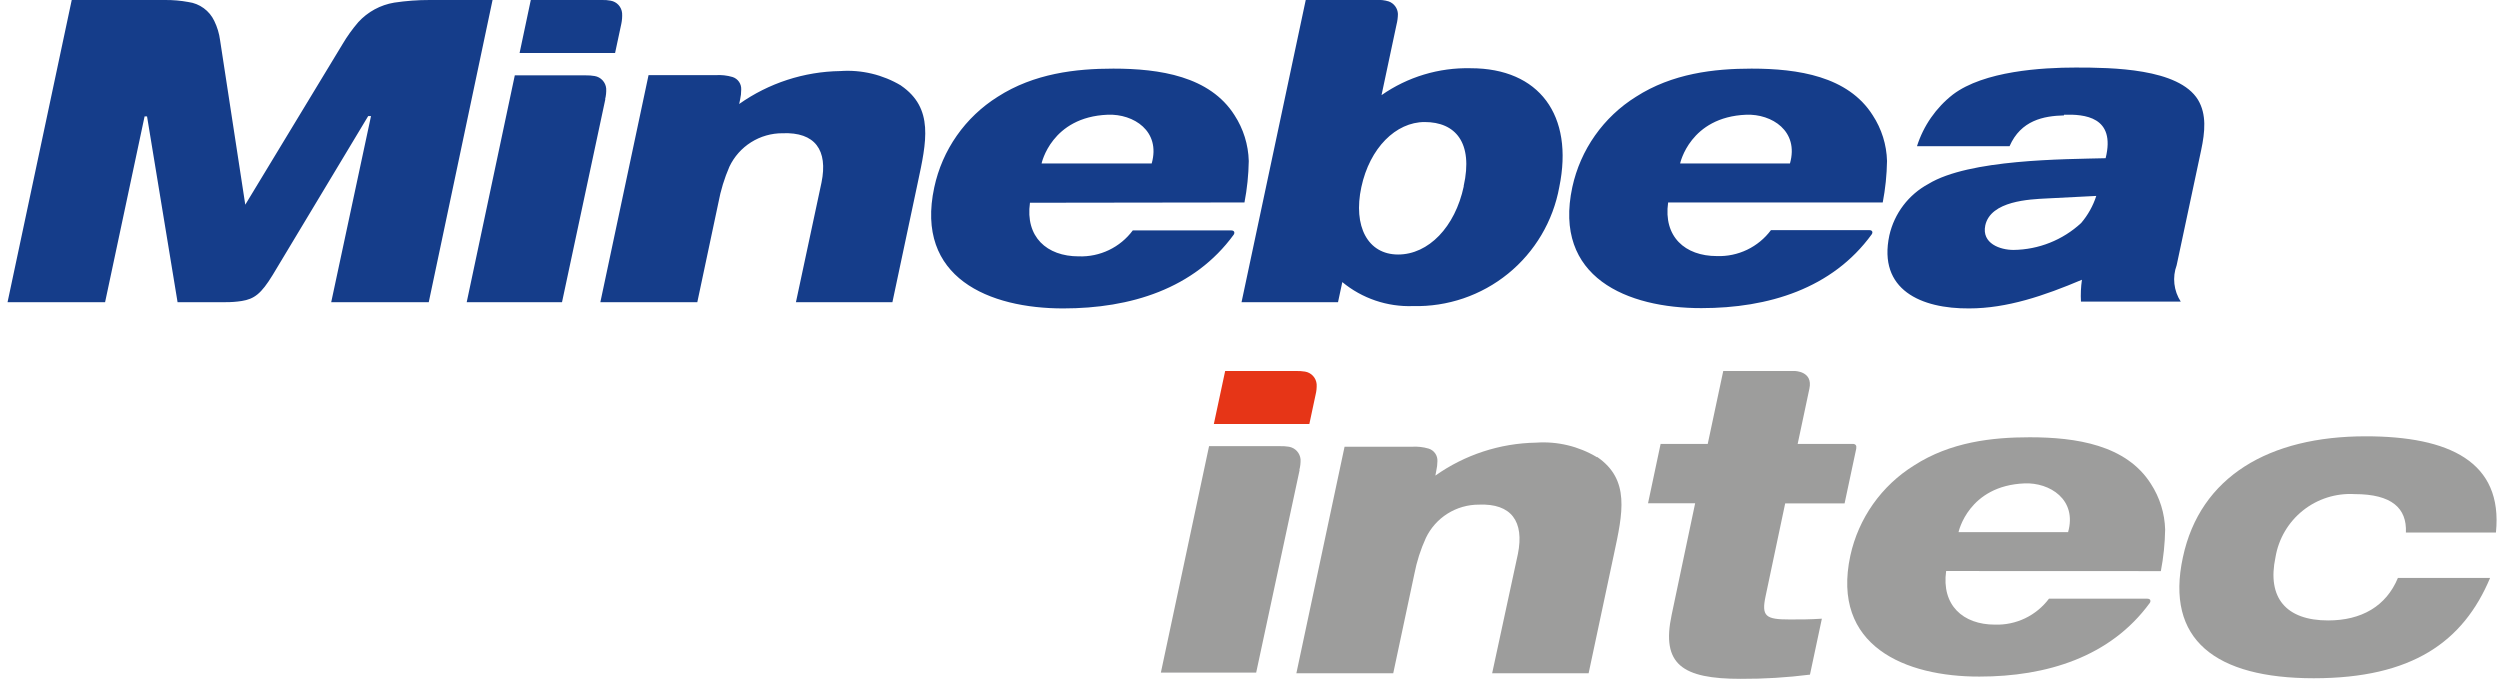 <svg width="221" height="60" viewBox="0 0 221 60" fill="none" xmlns="http://www.w3.org/2000/svg">
  <g clip-path="url(#clip0_346_6267)">
    <path d="M37.989 -0C36.938 -0.002 35.889 0.076 34.85 0.232C33.629 0.436 32.511 1.042 31.676 1.956C31.153 2.562 30.686 3.214 30.279 3.903L21.682 18.095L19.457 3.567C19.38 2.968 19.205 2.386 18.939 1.844C18.728 1.4 18.409 1.015 18.012 0.725C17.614 0.434 17.151 0.247 16.663 0.181C15.977 0.055 15.282 -0.006 14.585 -0H6.341L0.667 26.712H9.29L12.782 10.288H12.998L15.697 26.712H19.922C20.405 26.717 20.886 26.682 21.363 26.609C22.484 26.428 23.087 25.971 24.105 24.308L32.547 10.262H32.797L29.279 26.712H37.902L43.542 -0H37.989ZM54.373 4.687L54.925 2.102C54.989 1.794 55.013 1.478 54.994 1.163C54.971 0.894 54.86 0.639 54.678 0.44C54.495 0.24 54.251 0.107 53.985 0.06C53.724 0.01 53.458 -0.01 53.192 -0H46.922L45.931 4.687H54.373ZM53.511 8.772L49.682 26.712H41.257L45.508 6.661H51.777C52.043 6.656 52.309 6.676 52.571 6.721C52.838 6.767 53.083 6.9 53.267 7.1C53.451 7.299 53.564 7.554 53.588 7.824C53.603 8.143 53.571 8.462 53.493 8.772H53.511ZM79.657 7.565C78.037 6.597 76.159 6.148 74.276 6.282C71.072 6.33 67.958 7.346 65.342 9.194L65.428 8.789C65.492 8.506 65.524 8.217 65.523 7.927C65.538 7.682 65.471 7.438 65.332 7.235C65.193 7.032 64.99 6.882 64.756 6.807C64.269 6.665 63.761 6.609 63.255 6.643H57.331L53.071 26.712H61.642L63.505 17.923C63.709 16.827 64.036 15.757 64.48 14.735C64.9 13.848 65.565 13.099 66.395 12.576C67.226 12.053 68.189 11.776 69.171 11.779C72.051 11.659 73.207 13.27 72.62 16.139L70.361 26.712H78.889L81.123 16.182C81.907 12.52 82.572 9.573 79.648 7.565H79.657ZM129.397 16.467C128.629 20.077 126.275 22.499 123.593 22.499C120.911 22.499 119.6 20.008 120.342 16.544C121.084 13.08 123.395 10.788 125.939 10.788C128.655 10.788 130.25 12.598 129.388 16.45L129.397 16.467ZM130.017 6.032C127.201 5.963 124.436 6.797 122.127 8.41L123.455 2.163C123.532 1.858 123.572 1.546 123.576 1.232C123.565 0.99 123.484 0.756 123.341 0.56C123.199 0.363 123.001 0.214 122.774 0.129C122.406 0.015 122.02 -0.029 121.635 -0H115.427L109.752 26.712H118.281L118.66 24.937C120.412 26.382 122.633 27.137 124.904 27.057C127.96 27.135 130.944 26.118 133.316 24.19C135.688 22.262 137.292 19.55 137.839 16.544C139.15 10.176 136.054 6.032 130.017 6.032ZM182.456 10.142C184.25 10.09 187.053 10.297 186.138 13.985C182.482 14.08 174.066 14.063 170.47 16.26C169.604 16.727 168.848 17.374 168.253 18.157C167.658 18.941 167.238 19.842 167.02 20.801C165.986 25.635 169.849 27.298 174.074 27.264C177.42 27.264 180.723 26.135 184.043 24.73C183.95 25.369 183.921 26.016 183.957 26.661H192.778C192.472 26.19 192.28 25.654 192.217 25.096C192.154 24.538 192.222 23.974 192.416 23.447L194.581 13.278C194.926 11.65 195.072 10.107 194.305 8.824C192.597 6.032 186.673 5.971 183.482 5.971C180.525 5.971 175.385 6.273 172.634 8.358C171.14 9.526 170.034 11.118 169.461 12.925H177.644C178.645 10.633 180.663 10.245 182.456 10.202V10.142ZM185.311 17.32C185.027 18.198 184.573 19.012 183.974 19.715C182.345 21.22 180.216 22.067 177.998 22.094C176.808 22.094 175.169 21.525 175.497 19.931C175.971 17.742 179.455 17.621 180.904 17.544L185.311 17.32ZM166.434 17.897C166.666 16.69 166.793 15.464 166.813 14.235C166.776 12.793 166.337 11.391 165.546 10.185C163.364 6.738 158.94 6.066 154.836 6.066C151.524 6.066 147.833 6.488 144.617 8.556C143.194 9.444 141.964 10.607 140.998 11.978C140.032 13.348 139.351 14.898 138.994 16.536C137.27 24.549 143.884 27.247 150.403 27.238C156.327 27.238 161.976 25.515 165.46 20.715C165.58 20.534 165.52 20.344 165.253 20.344H156.552C156 21.084 155.277 21.679 154.445 22.078C153.613 22.477 152.697 22.669 151.774 22.637C148.946 22.637 147.031 20.913 147.463 17.897H166.434ZM154.361 10.142C156.629 10.056 159.044 11.581 158.233 14.45H148.523C148.523 14.45 149.386 10.34 154.37 10.142H154.361ZM110.011 17.897C110.244 16.69 110.371 15.464 110.391 14.235C110.353 12.795 109.917 11.393 109.132 10.185C106.95 6.738 102.517 6.066 98.413 6.066C95.101 6.066 91.41 6.488 88.194 8.556C86.772 9.449 85.543 10.617 84.58 11.992C83.617 13.367 82.94 14.921 82.589 16.562C80.864 24.575 87.478 27.273 93.998 27.264C99.922 27.264 105.57 25.54 109.063 20.741C109.175 20.56 109.114 20.37 108.847 20.37H100.137C99.586 21.11 98.864 21.706 98.031 22.105C97.199 22.504 96.282 22.695 95.36 22.662C92.531 22.662 90.626 20.939 91.048 17.923L110.011 17.897ZM97.938 10.142C100.206 10.056 102.621 11.581 101.81 14.45H92.075C92.075 14.45 92.937 10.34 97.921 10.142H97.938Z" fill="#153D8A" />
    <path d="M164.097 39.638L163.062 44.498H157.811L156.086 52.667C155.689 54.502 156.086 54.761 158.224 54.761C159.199 54.761 159.992 54.761 161.053 54.692L160.001 59.638C157.97 59.894 155.925 60.018 153.878 60.009C148.704 60.009 146.842 58.733 147.773 54.356L149.851 44.49H145.686L146.798 39.242H150.964L152.335 32.796H158.638C158.638 32.796 160.294 32.796 159.949 34.365L158.914 39.242H163.821C163.821 39.242 164.175 39.242 164.088 39.63L164.097 39.638Z" fill="#9D9D9C" />
    <path d="M114.884 41.56L111.046 59.457H102.621L106.881 39.44H113.15C113.416 39.433 113.681 39.45 113.944 39.492C114.213 39.538 114.46 39.672 114.646 39.873C114.831 40.074 114.945 40.331 114.97 40.603C114.981 40.92 114.946 41.236 114.866 41.542L114.884 41.56Z" fill="#9D9D9C" />
    <path d="M115.746 37.484L116.297 34.899C116.375 34.592 116.407 34.276 116.392 33.96C116.369 33.685 116.254 33.427 116.067 33.226C115.879 33.024 115.629 32.891 115.357 32.848C115.098 32.807 114.835 32.79 114.573 32.796H108.304L107.303 37.484H115.746Z" fill="#E63517" />
    <path d="M141.167 40.414C139.548 39.445 137.669 38.997 135.786 39.13C132.594 39.184 129.493 40.199 126.887 42.042L126.965 41.629C127.03 41.346 127.065 41.057 127.068 40.767C127.081 40.522 127.012 40.279 126.871 40.078C126.73 39.877 126.527 39.728 126.292 39.656C125.805 39.513 125.297 39.458 124.791 39.492H118.859L114.599 59.518H123.162L125.033 50.72C125.244 49.632 125.582 48.574 126.042 47.566C126.463 46.679 127.127 45.93 127.958 45.407C128.788 44.884 129.751 44.607 130.733 44.61C133.605 44.49 134.76 46.101 134.182 48.971L131.906 59.518H140.434L142.668 49.014C143.453 45.351 144.117 42.404 141.193 40.397L141.167 40.414Z" fill="#9D9D9C" />
    <path d="M178.947 42.731C181.215 42.636 183.629 44.17 182.819 47.04H173.134C173.134 47.04 173.997 42.929 178.981 42.731H178.947ZM191.019 50.486C191.252 49.276 191.379 48.048 191.399 46.816C191.36 45.378 190.924 43.98 190.14 42.774C187.958 39.327 183.526 38.655 179.421 38.655C176.11 38.655 172.419 39.069 169.202 41.146C167.778 42.03 166.546 43.192 165.578 44.561C164.611 45.93 163.929 47.479 163.571 49.116C161.846 57.13 168.461 59.827 174.98 59.81C180.904 59.81 186.552 58.087 190.045 53.295C190.157 53.115 190.097 52.925 189.829 52.925H181.128C180.575 53.663 179.852 54.257 179.021 54.656C178.189 55.055 177.273 55.247 176.351 55.217C173.523 55.217 171.617 53.494 172.039 50.478L191.019 50.486Z" fill="#9D9D9C" />
    <path d="M220.124 51.09C217.752 56.742 213.225 59.957 204.541 59.957C195.857 59.957 191.39 56.562 192.968 49.263C194.495 42.111 200.609 38.569 209.12 38.569C216.493 38.569 221.279 40.801 220.641 47.074H212.682C212.776 44.92 211.431 43.679 208.146 43.679C206.496 43.583 204.868 44.099 203.577 45.13C202.286 46.161 201.422 47.633 201.152 49.263C200.393 52.839 202.083 54.847 205.809 54.847C208.732 54.847 210.931 53.606 211.974 51.09H220.124Z" fill="#9D9D9C" />
  </g>
  <defs>
    <clipPath id="clip0_346_6267">
      <rect width="220" height="60" fill="white" transform="translate(0.667)" />
    </clipPath>
  </defs>
</svg>